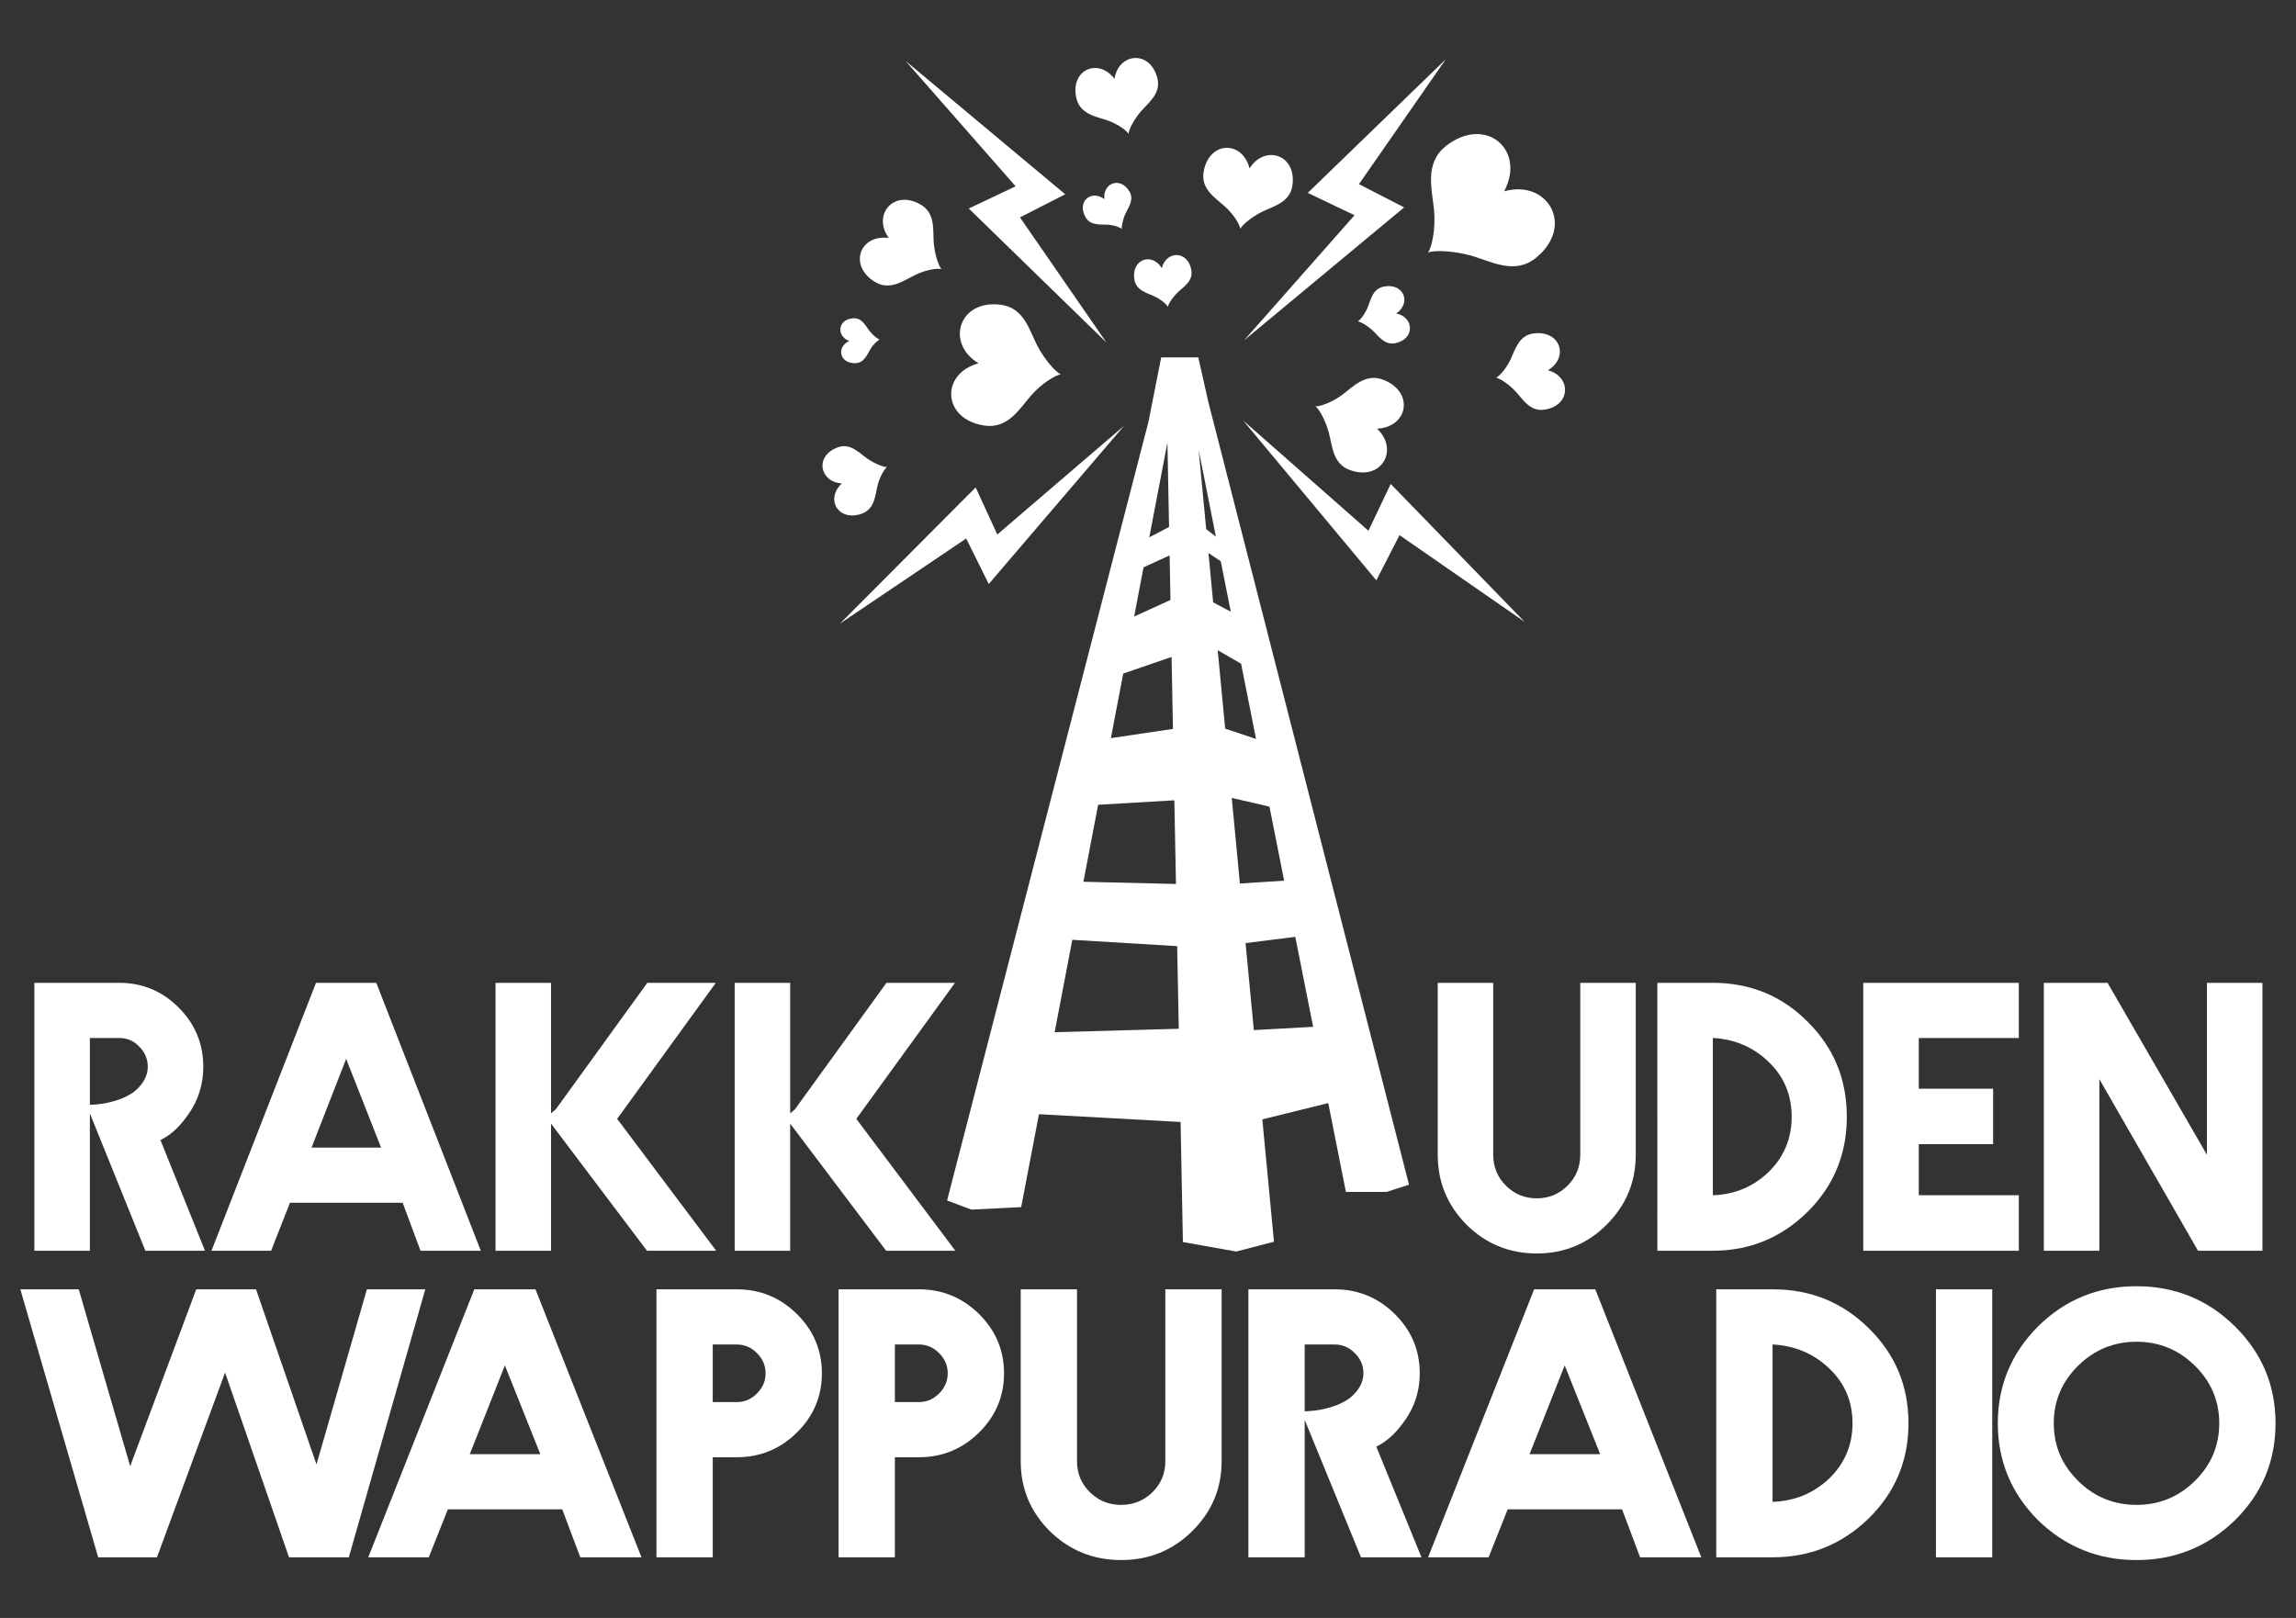 <?xml version="1.0" encoding="UTF-8" standalone="no"?>
<!-- Created with Inkscape (http://www.inkscape.org/) -->

<svg
   xmlns:dc="http://purl.org/dc/elements/1.1/"
   xmlns:cc="http://creativecommons.org/ns#"
   xmlns:rdf="http://www.w3.org/1999/02/22-rdf-syntax-ns#"
   xmlns:svg="http://www.w3.org/2000/svg"
   xmlns="http://www.w3.org/2000/svg"
   xmlns:sodipodi="http://sodipodi.sourceforge.net/DTD/sodipodi-0.dtd"
   xmlns:inkscape="http://www.inkscape.org/namespaces/inkscape"
   width="210mm"
   height="148mm"
   viewBox="0 0 210 148"
   version="1.1"
   id="svg8"
   inkscape:version="0.92.3 (2405546, 2018-03-11)"
   sodipodi:docname="logo_musta.svg">
  <rect x="0" y="0" width="210" height="148" fill="#333333" stroke="none"/>
  <defs
     id="defs2">
    <clipPath
       id="clipPath835"
       clipPathUnits="userSpaceOnUse">
      <path
         inkscape:connector-curvature="0"
         id="path833"
         d="M 0,0 H 777.685 V 528.265 H 0 Z" />
    </clipPath>
  </defs>
  <sodipodi:namedview
     id="base"
     pagecolor="#ffffff"
     bordercolor="#666666"
     borderopacity="1.0"
     inkscape:pageopacity="0.0"
     inkscape:pageshadow="2"
     inkscape:zoom="0.7"
     inkscape:cx="440.16053"
     inkscape:cy="397.8558"
     inkscape:document-units="mm"
     inkscape:current-layer="layer1"
     showgrid="false"
     inkscape:window-width="1920"
     inkscape:window-height="1027"
     inkscape:window-x="1912"
     inkscape:window-y="-8"
     inkscape:window-maximized="1" />
  <g
     inkscape:label="Layer 1"
     inkscape:groupmode="layer"
     id="layer1"
     transform="translate(0,-149)">
    <g
       id="g1086"
       transform="matrix(0.945,0,0,0.945,-0.327,152.39)">
      <g
         transform="matrix(0.353,0,0,-0.353,121.701,96.127)"
         id="g825">
        <path
           inkscape:connector-curvature="0"
           id="path827"
           style="fill:#FFFFFF;fill-opacity:1;fill-rule:nonzero;stroke:none"
           d="m 0,0 -2.269,23.863 13.633,1.709 4.894,-24.668 z m -54.619,-0.577 4.846,25.337 28.751,-1.733 0.439,-22.659 z M -6.055,63.672 4.279,61.288 8.31,40.969 -3.823,40.205 Z m -15.741,-0.653 0.444,-22.944 -25.376,0.605 4.038,21.114 z m -0.76,39.31 0.382,-19.738 -17.022,-2.524 3.386,17.705 z m -0.539,27.857 0.236,-12.229 -9.959,-4.544 2.58,13.492 z m -0.599,30.937 0.448,-23.154 -5.419,-2.838 z m 10.631,-23.755 -2.07,21.77 4.725,-23.819 z m 1.909,-20.072 -1.287,13.529 3.371,-2.25 2.744,-13.834 z m 1.247,-13.12 6.414,-3.712 4.091,-20.623 -8.458,2.819 z m 52.449,-146.561 -55.004,214.568 -2.769,12.288 h -10.178 l -3.467,-17.58 -55.232,-213.61 h 0.001 l 6.66,-2.5 13.648,0.682 h 0.008 l 4.872,25.475 38.83,-2.129 0.637,-32.928 h 0.006 l 14.612,-2.598 10.35,2.683 h 0.003 v 0 H 5.52 l -10e-4,0.002 -3.191,33.553 18.078,4.473 4.835,-24.367 0.008,10e-4 h 11.137 l 6.156,1.986 z" />
      </g>
      <g
         transform="matrix(0.353,0,0,-0.353,-27.865,175.756)"
         id="g829">
        <g
           clip-path="url(#clipPath835)"
           id="g831">
          <g
             transform="translate(335.939,441.448)"
             id="g837">
            <path
               inkscape:connector-curvature="0"
               id="path839"
               style="fill:#FFFFFF;fill-opacity:1;fill-rule:evenodd;stroke:none"
               d="m 0,0 c -0.285,3.471 0.531,8.104 -3.568,10.491 -7.483,4.358 -13.355,-2.882 -8.755,-9.139 -8.028,1.045 -11.15,-7.639 -3.747,-12.089 4.066,-2.444 7.807,0.396 10.914,1.922 3.012,1.48 6.194,1.918 7.276,1.642 C 1.354,-6.407 0.261,-3.174 0,0" />
          </g>
          <g
             transform="translate(318.285,417.356)"
             id="g841">
            <path
               inkscape:connector-curvature="0"
               id="path843"
               style="fill:#FFFFFF;fill-opacity:1;fill-rule:evenodd;stroke:none"
               d="M 0,0 C -1.068,1.376 -1.991,3.539 -4.36,3.419 -8.684,3.2 -9.165,-1.436 -5.53,-2.8 c -3.648,-1.755 -2.583,-6.245 1.733,-6.086 2.37,0.087 3.161,2.298 4.045,3.786 0.858,1.442 2.071,2.496 2.599,2.675 C 2.317,-2.314 0.975,-1.258 0,0" />
          </g>
          <g
             transform="translate(364.335,413.252)"
             id="g845">
            <path
               inkscape:connector-curvature="0"
               id="path847"
               style="fill:#FFFFFF;fill-opacity:1;fill-rule:evenodd;stroke:none"
               d="m 0,0 c -2.189,4.189 -3.613,10.412 -9.999,11.233 -11.655,1.499 -15.175,-10.653 -6.122,-16.047 -10.589,-2.931 -9.908,-15.437 1.697,-17.093 6.373,-0.91 9.551,4.616 12.63,8.164 2.986,3.44 6.734,5.669 8.231,5.894 C 5.075,-7.297 2.002,-3.831 0,0" />
          </g>
          <g
             transform="translate(317.724,382.29)"
             id="g849">
            <path
               inkscape:connector-curvature="0"
               id="path851"
               style="fill:#FFFFFF;fill-opacity:1;fill-rule:evenodd;stroke:none"
               d="m 0,0 c -2.246,1.563 -4.646,4.375 -8.142,3.084 -6.383,-2.355 -4.932,-9.534 1.16,-9.876 -4.648,-4.342 -0.946,-10.577 5.453,-8.316 3.514,1.242 3.664,4.929 4.292,7.575 0.61,2.566 1.936,4.714 2.644,5.231 C 4.56,-2.384 2.054,-1.429 0,0" />
          </g>
          <g
             transform="translate(389.582,455.565)"
             id="g853">
            <path
               inkscape:connector-curvature="0"
               id="path855"
               style="fill:#FFFFFF;fill-opacity:1;fill-rule:evenodd;stroke:none"
               d="m 0,0 c -2.506,4.215 -7.405,2.245 -6.848,-2.118 -3.687,2.725 -7.621,-0.717 -5.178,-4.956 1.34,-2.328 3.973,-1.95 5.931,-2.049 1.9,-0.095 3.596,-0.753 4.055,-1.187 -0.168,0.589 0.18,2.491 0.923,4.134 C -0.305,-4.379 1.373,-2.309 0,0" />
          </g>
          <g
             transform="translate(397.241,486.671)"
             id="g857">
            <path
               inkscape:connector-curvature="0"
               id="path859"
               style="fill:#FFFFFF;fill-opacity:1;fill-rule:evenodd;stroke:none"
               d="m 0,0 c -2.036,7.778 -10.647,6.897 -11.749,-0.229 -4.573,5.967 -12.333,2.33 -10.409,-5.457 1.056,-4.276 5.376,-4.876 8.416,-5.92 2.947,-1.012 5.322,-2.819 5.849,-3.711 0,1.006 1.411,3.843 3.329,6.095 C -2.467,-6.76 1.116,-4.261 0,0" />
          </g>
          <g
             transform="translate(406.574,433.929)"
             id="g861">
            <path
               inkscape:connector-curvature="0"
               id="path863"
               style="fill:#FFFFFF;fill-opacity:1;fill-rule:evenodd;stroke:none"
               d="m 0,0 c -0.892,5.495 -6.885,5.453 -8.113,0.614 -2.759,4.413 -8.346,2.416 -7.533,-3.076 0.448,-3.017 3.386,-3.715 5.412,-4.634 1.964,-0.891 3.483,-2.292 3.787,-2.942 0.067,0.693 1.226,2.556 2.696,3.982 C -2.146,-4.497 0.489,-3.01 0,0" />
          </g>
          <g
             transform="translate(462.744,422.091)"
             id="g865">
            <path
               inkscape:connector-curvature="0"
               id="path867"
               style="fill:#FFFFFF;fill-opacity:1;fill-rule:evenodd;stroke:none"
               d="M 0,0 C 4.276,2.967 2.015,8.452 -3.433,7.376 -6.425,6.786 -6.98,3.818 -7.803,1.75 c -0.796,-2.005 -2.123,-3.588 -2.756,-3.923 0.694,-0.034 2.61,-1.102 4.105,-2.502 1.635,-1.53 3.245,-4.09 6.229,-3.458 C 5.221,-6.979 4.893,-0.995 0,0" />
          </g>
          <g
             transform="translate(422.532,461.878)"
             id="g869">
            <path
               inkscape:connector-curvature="0"
               id="path871"
               style="fill:#FFFFFF;fill-opacity:1;fill-rule:evenodd;stroke:none"
               d="m 0,0 c -2.018,7.84 -11.241,7.505 -12.615,-1.023 -0.755,-4.683 3.273,-7.098 5.847,-9.413 2.496,-2.245 4.086,-5.036 4.233,-6.142 0.425,0.996 3.018,3.214 5.868,4.638 3.115,1.556 7.719,2.524 8.408,7.217 C 13,3.844 4.094,6.598 0,0" />
          </g>
          <g
             transform="translate(492.329,455.594)"
             id="g873">
            <path
               inkscape:connector-curvature="0"
               id="path875"
               style="fill:#FFFFFF;fill-opacity:1;fill-rule:evenodd;stroke:none"
               d="M 0,0 C 6.076,11.418 -5.155,20.969 -15.973,12.4 -21.913,7.694 -19.77,0.504 -19.234,-5 c 0.519,-5.338 -0.615,-10.344 -1.634,-11.806 1.575,0.716 7.023,0.533 11.918,-0.862 5.35,-1.525 11.819,-5.35 17.694,-0.562 C 19.469,-9.491 11.942,3.361 0,0" />
          </g>
          <g
             transform="translate(504.331,406.522)"
             id="g877">
            <path
               inkscape:connector-curvature="0"
               id="path879"
               style="fill:#FFFFFF;fill-opacity:1;fill-rule:evenodd;stroke:none"
               d="m 0,0 c 5.93,3.605 3.361,11.087 -3.976,10.093 -4.029,-0.545 -5.008,-4.45 -6.268,-7.136 -1.221,-2.605 -3.114,-4.605 -3.985,-5 0.923,-0.101 3.387,-1.677 5.263,-3.66 2.052,-2.168 3.99,-5.704 8.011,-5.103 C 6.386,-9.708 6.431,-1.718 0,0" />
          </g>
          <g
             transform="translate(459.054,403.963)"
             id="g881">
            <path
               inkscape:connector-curvature="0"
               id="path883"
               style="fill:#FFFFFF;fill-opacity:1;fill-rule:evenodd;stroke:none"
               d="m 0,0 c -4.763,1.775 -8.143,-1.951 -11.116,-4.17 -2.883,-2.15 -6.149,-3.238 -7.342,-3.16 0.958,-0.655 2.745,-3.845 3.645,-7.138 0.981,-3.599 1.032,-8.639 5.819,-10.348 8.737,-3.119 13.499,5.661 7.425,11.347 C 7.091,-12.992 8.672,-3.232 0,0" />
          </g>
          <g
             transform="translate(388.101,391.271)"
             id="g885">
            <path
               inkscape:connector-curvature="0"
               id="path887"
               style="fill:#FFFFFF;fill-opacity:1;fill-rule:nonzero;stroke:none"
               d="m 0,0 -34.74,-29.785 -5.938,12.91 -37.182,-37.329 34.586,23.32 6.193,-12.477 z" />
          </g>
          <g
             transform="translate(328.199,491.363)"
             id="g889">
            <path
               inkscape:connector-curvature="0"
               id="path891"
               style="fill:#FFFFFF;fill-opacity:1;fill-rule:nonzero;stroke:none"
               d="M 0,0 30.18,-34.397 17.338,-40.483 55.09,-77.237 31.376,-42.92 43.781,-36.583 Z" />
          </g>
          <g
             transform="translate(421.025,414.727)"
             id="g893">
            <path
               inkscape:connector-curvature="0"
               id="path895"
               style="fill:#FFFFFF;fill-opacity:1;fill-rule:nonzero;stroke:none"
               d="M 0,0 30.278,34.311 17.453,40.434 55.31,77.08 31.498,42.831 43.885,36.459 Z" />
          </g>
          <g
             transform="translate(420.767,392.745)"
             id="g897">
            <path
               inkscape:connector-curvature="0"
               id="path899"
               style="fill:#FFFFFF;fill-opacity:1;fill-rule:nonzero;stroke:none"
               d="m 0,0 34.354,-30.229 6.104,12.833 36.7,-37.804 -34.283,23.763 -6.354,-12.396 z" />
          </g>
        </g>
      </g>
      <g
         id="text903"
         style="font-variant:normal;font-weight:normal;font-stretch:normal;font-size:33.161px;font-family:PrismaWappuradio;-inkscape-font-specification:PrismaWappuradio;writing-mode:lr-tb;fill:#FFFFFF;fill-opacity:1;fill-rule:nonzero;stroke:none;stroke-width:0.353"
         aria-label="RAKKUDEN">
        <path
           inkscape:connector-curvature="0"
           id="path1013"
           style="stroke-width:0.353"
           d="m 9.044,103.357 q 1.061,-0.033 1.857,-0.232 0.829,-0.199 1.36,-0.431 0.597,-0.265 1.061,-0.597 1.326,-1.094 1.326,-2.421 0,-1.127 -0.829,-1.957 Q 13.023,96.89 11.896,96.89 H 9.044 Z m 0,0.829 v 13.298 H 3.672 V 91.551 h 8.224 q 3.349,0 5.737,2.388 2.388,2.388 2.388,5.737 0,2.752 -1.691,4.941 -1.094,1.492 -2.454,2.155 l 4.311,10.711 H 14.416 Z" />
        <path
           inkscape:connector-curvature="0"
           id="path1015"
           style="stroke-width:0.353"
           d="m 33.848,98.913 -3.349,8.589 h 6.732 z m -2.918,-7.362 h 5.836 L 46.881,117.483 H 41.044 L 39.32,112.841 H 28.41 l -1.824,4.643 h -5.77 z" />
        <path
           inkscape:connector-curvature="0"
           id="path1017"
           style="stroke-width:0.353"
           d="m 62.964,117.483 -9.285,-12.303 v 12.303 h -5.372 V 91.551 h 5.372 v 12.634 l 0.464,-0.398 8.854,-12.236 h 6.632 l -9.55,13.165 9.584,12.767 z" />
        <path
           inkscape:connector-curvature="0"
           id="path1019"
           style="stroke-width:0.353"
           d="m 86.11,117.483 -9.285,-12.303 v 12.303 H 71.453 V 91.551 h 5.372 v 12.634 l 0.464,-0.398 8.854,-12.236 h 6.632 l -9.55,13.165 9.584,12.767 z" />
        <path
           inkscape:connector-curvature="0"
           id="path1021"
           style="stroke-width:0.353"
           d="m 158.667,108.198 q 0,3.946 -2.819,6.765 -2.786,2.786 -6.765,2.786 -3.979,0 -6.798,-2.786 -2.786,-2.819 -2.786,-6.765 V 91.551 h 5.372 v 16.647 q 0,1.758 1.227,2.985 1.227,1.227 2.985,1.227 1.758,0 2.985,-1.227 1.227,-1.227 1.227,-2.985 V 91.551 h 5.372 z" />
        <path
           inkscape:connector-curvature="0"
           id="path1023"
           style="stroke-width:0.353"
           d="m 166.128,112.111 q 3.15,-0.1 5.405,-2.255 2.222,-2.189 2.222,-5.339 0,-3.183 -2.222,-5.306 -2.222,-2.155 -5.405,-2.321 z m -5.372,5.372 V 91.551 h 5.372 q 5.438,0 9.186,3.78 3.78,3.747 3.78,9.186 0,5.438 -3.814,9.219 -3.814,3.747 -9.152,3.747 z" />
        <path
           inkscape:connector-curvature="0"
           id="path1025"
           style="stroke-width:0.353"
           d="m 195.741,96.89 h -9.683 v 4.908 h 7.196 v 5.372 h -7.196 v 4.941 h 9.683 v 5.372 H 180.686 V 91.551 h 15.055 z" />
        <path
           inkscape:connector-curvature="0"
           id="path1027"
           style="stroke-width:0.353"
           d="m 213.084,117.483 -9.55,-16.614 v 16.614 h -5.372 V 91.551 h 6.168 l 9.617,16.647 V 91.551 h 5.372 v 25.932 z" />
      </g>
      <g
         id="text907"
         style="font-variant:normal;font-weight:normal;font-stretch:normal;font-size:33.409px;font-family:PrismaWappuradio;-inkscape-font-specification:PrismaWappuradio;writing-mode:lr-tb;fill:#FFFFFF;fill-opacity:1;fill-rule:nonzero;stroke:none;stroke-width:0.35"
         transform="scale(1.007,0.993)"
         aria-label="WAPPURADIO">
        <path
           inkscape:connector-curvature="0"
           id="path992"
           style="stroke-width:0.35"
           d="m 33.869,148.199 h -5.746 l -6.147,-18.007 -6.548,18.007 H 9.781 L 2.298,122.073 h 5.613 l 4.945,17.239 6.348,-17.239 h 5.746 l 5.813,17.072 4.844,-17.072 h 5.613 z" />
        <path
           inkscape:connector-curvature="0"
           id="path994"
           style="stroke-width:0.35"
           d="m 48.87,129.49 -3.374,8.653 h 6.782 z m -2.94,-7.417 h 5.88 l 10.19,26.126 h -5.88 l -1.737,-4.677 H 43.39 l -1.837,4.677 h -5.813 z" />
        <path
           inkscape:connector-curvature="0"
           id="path996"
           style="stroke-width:0.35"
           d="m 63.436,122.073 h 7.717 q 3.374,0 5.78,2.405 2.405,2.405 2.405,5.78 0,3.374 -2.405,5.78 -2.405,2.405 -5.78,2.405 H 68.848 v 9.755 h -5.412 z m 5.412,10.992 h 2.305 q 1.136,0 1.938,-0.835 0.835,-0.835 0.835,-1.971 0,-1.136 -0.835,-1.971 -0.802,-0.835 -1.938,-0.835 H 68.848 Z" />
        <path
           inkscape:connector-curvature="0"
           id="path998"
           style="stroke-width:0.35"
           d="m 80.942,122.073 h 7.717 q 3.374,0 5.78,2.405 2.405,2.405 2.405,5.78 0,3.374 -2.405,5.78 -2.405,2.405 -5.78,2.405 h -2.305 v 9.755 h -5.412 z m 5.412,10.992 h 2.305 q 1.136,0 1.938,-0.835 0.835,-0.835 0.835,-1.971 0,-1.136 -0.835,-1.971 -0.802,-0.835 -1.938,-0.835 h -2.305 z" />
        <path
           inkscape:connector-curvature="0"
           id="path1000"
           style="stroke-width:0.35"
           d="m 117.759,138.844 q 0,3.976 -2.84,6.815 -2.806,2.806 -6.815,2.806 -4.009,0 -6.849,-2.806 -2.806,-2.84 -2.806,-6.815 v -16.771 h 5.412 v 16.771 q 0,1.771 1.236,3.007 1.236,1.236 3.007,1.236 1.771,0 3.007,-1.236 1.236,-1.236 1.236,-3.007 v -16.771 h 5.412 z" />
        <path
           inkscape:connector-curvature="0"
           id="path1002"
           style="stroke-width:0.35"
           d="m 125.743,133.966 q 1.069,-0.033 1.871,-0.234 0.835,-0.2 1.37,-0.434 0.601,-0.267 1.069,-0.601 1.336,-1.103 1.336,-2.439 0,-1.136 -0.835,-1.971 -0.802,-0.835 -1.938,-0.835 h -2.873 z m 0,0.835 v 13.397 h -5.412 v -26.126 h 8.285 q 3.374,0 5.78,2.405 2.405,2.405 2.405,5.78 0,2.773 -1.704,4.978 -1.103,1.503 -2.472,2.172 l 4.343,10.791 h -5.813 z" />
        <path
           inkscape:connector-curvature="0"
           id="path1004"
           style="stroke-width:0.35"
           d="m 150.733,129.49 -3.374,8.653 h 6.782 z m -2.94,-7.417 h 5.88 l 10.19,26.126 h -5.88 l -1.737,-4.677 h -10.992 l -1.837,4.677 h -5.813 z" />
        <path
           inkscape:connector-curvature="0"
           id="path1006"
           style="stroke-width:0.35"
           d="m 170.712,142.786 q 3.174,-0.1 5.446,-2.272 2.238,-2.205 2.238,-5.379 0,-3.207 -2.238,-5.345 -2.238,-2.172 -5.446,-2.339 z m -5.412,5.412 v -26.126 h 5.412 q 5.479,0 9.254,3.809 3.809,3.775 3.809,9.254 0,5.479 -3.842,9.288 -3.842,3.775 -9.221,3.775 z" />
        <path
           inkscape:connector-curvature="0"
           id="path1008"
           style="stroke-width:0.35"
           d="m 191.826,148.199 h -5.412 v -26.126 h 5.412 z" />
        <path
           inkscape:connector-curvature="0"
           id="path1010"
           style="stroke-width:0.35"
           d="m 205.691,148.466 q -5.512,0 -9.455,-3.875 -3.875,-3.942 -3.875,-9.455 0,-5.512 3.875,-9.455 3.909,-3.909 9.455,-3.909 5.546,0 9.455,3.909 3.909,3.909 3.909,9.455 0,5.546 -3.909,9.455 -3.942,3.875 -9.455,3.875 z m -7.951,-13.33 q 0,3.274 2.339,5.613 2.339,2.339 5.613,2.339 3.274,0 5.613,-2.339 2.339,-2.339 2.339,-5.613 0,-3.274 -2.339,-5.613 -2.339,-2.339 -5.613,-2.339 -3.274,0 -5.613,2.339 -2.339,2.339 -2.339,5.613 z" />
      </g>
    </g>
  </g>
</svg>
